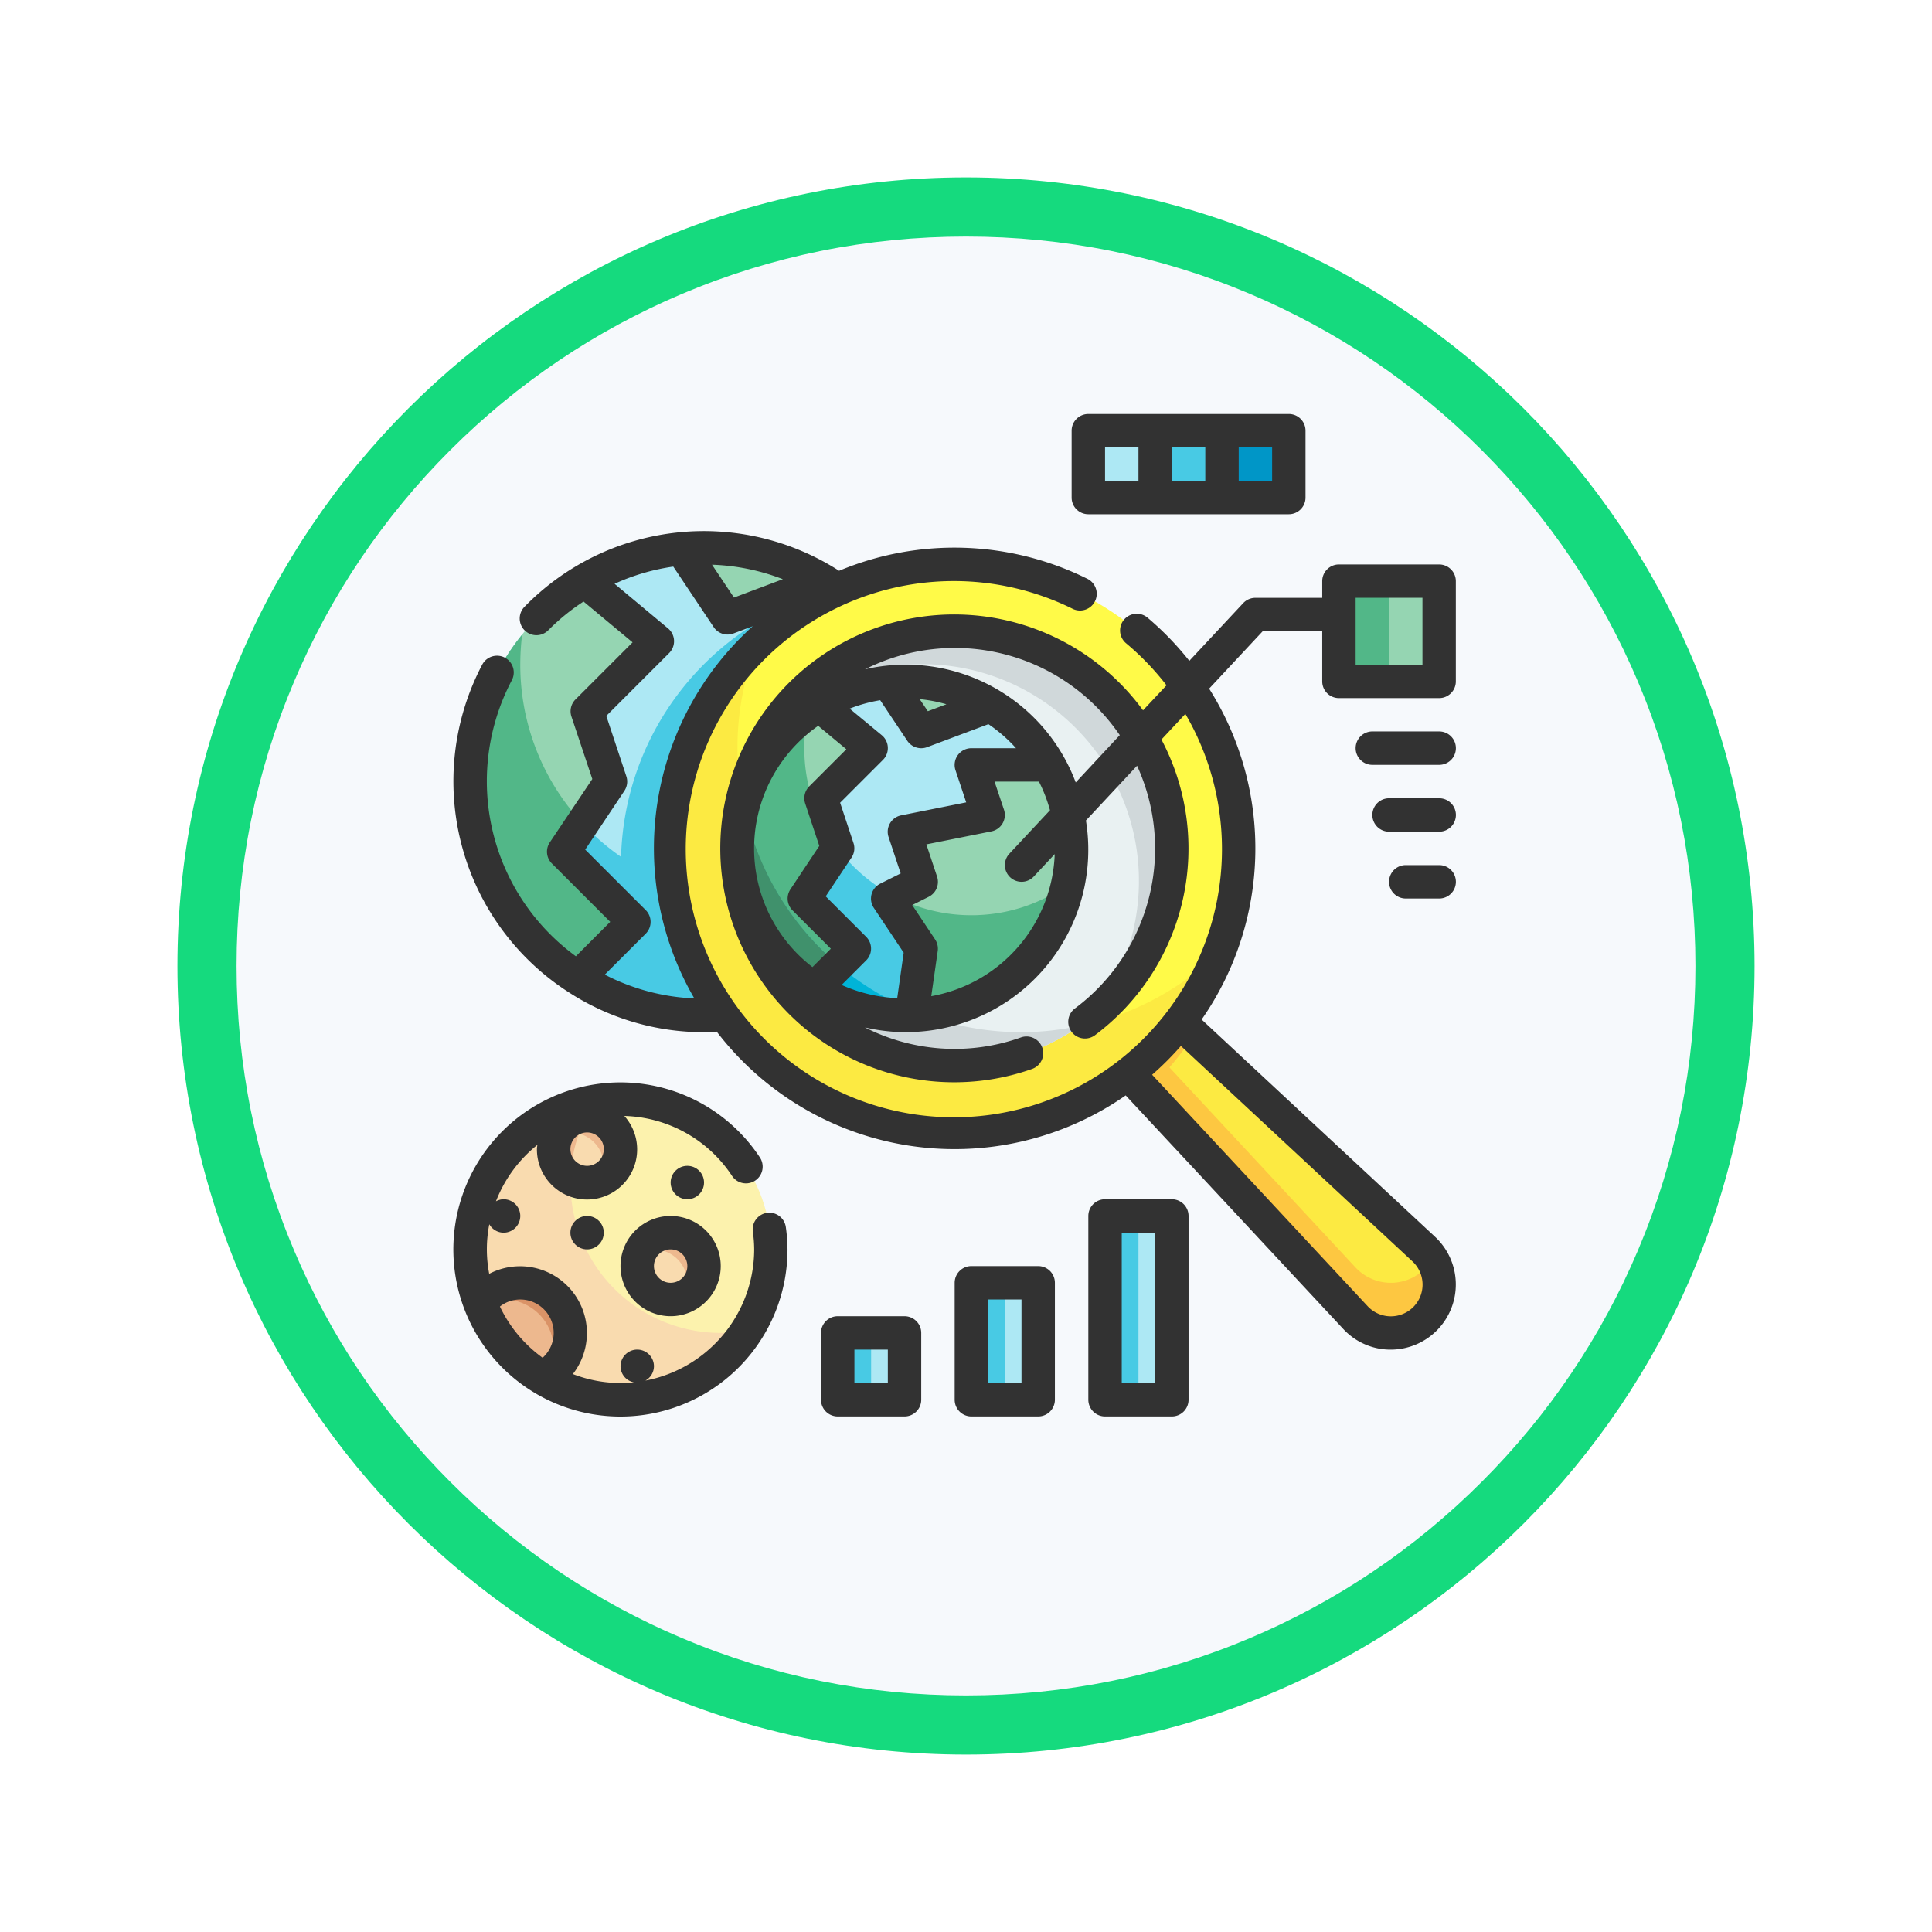 <svg xmlns="http://www.w3.org/2000/svg" xmlns:xlink="http://www.w3.org/1999/xlink" width="98" height="98" viewBox="0 0 98 98">
  <defs>
    <filter id="Trazado_982548" x="0" y="0" width="98" height="98" filterUnits="userSpaceOnUse">
      <feOffset dy="3" input="SourceAlpha"/>
      <feGaussianBlur stdDeviation="3" result="blur"/>
      <feFlood flood-opacity="0.161"/>
      <feComposite operator="in" in2="blur"/>
      <feComposite in="SourceGraphic"/>
    </filter>
  </defs>
  <g id="Grupo_1154396" data-name="Grupo 1154396" transform="translate(-1032 -2096)">
    <g id="Grupo_1149914" data-name="Grupo 1149914" transform="translate(0.5 -2463)">
      <g id="Grupo_1149696" data-name="Grupo 1149696" transform="translate(830.5 4104)">
        <g id="Grupo_1149263" data-name="Grupo 1149263" transform="translate(210 461)">
          <g transform="matrix(1, 0, 0, 1, -9, -6)" filter="url(#Trazado_982548)">
            <g id="Trazado_982548-2" data-name="Trazado 982548" transform="translate(9 6)" fill="#f6f9fc">
              <path d="M 40 78.5 C 34.802 78.5 29.76 77.482 25.015 75.475 C 20.43 73.536 16.313 70.76 12.776 67.224 C 9.24 63.687 6.464 59.57 4.525 54.985 C 2.518 50.24 1.5 45.198 1.5 40 C 1.5 34.802 2.518 29.76 4.525 25.015 C 6.464 20.43 9.24 16.313 12.776 12.776 C 16.313 9.24 20.43 6.464 25.015 4.525 C 29.76 2.518 34.802 1.5 40 1.5 C 45.198 1.5 50.24 2.518 54.985 4.525 C 59.57 6.464 63.687 9.24 67.224 12.776 C 70.76 16.313 73.536 20.43 75.475 25.015 C 77.482 29.76 78.5 34.802 78.5 40 C 78.5 45.198 77.482 50.24 75.475 54.985 C 73.536 59.57 70.76 63.687 67.224 67.224 C 63.687 70.76 59.57 73.536 54.985 75.475 C 50.24 77.482 45.198 78.5 40 78.5 Z" stroke="none"/>
              <path d="M 40 3 C 35.004 3 30.158 3.978 25.599 5.906 C 21.193 7.77 17.236 10.438 13.837 13.837 C 10.438 17.236 7.77 21.193 5.906 25.599 C 3.978 30.158 3 35.004 3 40 C 3 44.996 3.978 49.842 5.906 54.401 C 7.77 58.807 10.438 62.764 13.837 66.163 C 17.236 69.562 21.193 72.23 25.599 74.094 C 30.158 76.022 35.004 77 40 77 C 44.996 77 49.842 76.022 54.401 74.094 C 58.807 72.23 62.764 69.562 66.163 66.163 C 69.562 62.764 72.23 58.807 74.094 54.401 C 76.022 49.842 77 44.996 77 40 C 77 35.004 76.022 30.158 74.094 25.599 C 72.23 21.193 69.562 17.236 66.163 13.837 C 62.764 10.438 58.807 7.77 54.401 5.906 C 49.842 3.978 44.996 3 40 3 M 40 0 C 62.091 0 80 17.909 80 40 C 80 62.091 62.091 80 40 80 C 17.909 80 0 62.091 0 40 C 0 17.909 17.909 0 40 0 Z" stroke="none" fill="#15da7e"/>
            </g>
          </g>
        </g>
      </g>
    </g>
    <g id="Fill_Outline" data-name="Fill Outline" transform="translate(1053.001 2115)">
      <g id="Color" transform="translate(2.841 2.847)">
        <path id="Trazado_991019" data-name="Trazado 991019" d="M26.73,21.865A11.878,11.878,0,0,1,15.373,33.718c-.17.012-.332.012-.509.012A11.861,11.861,0,0,1,8.8,11.673,11.685,11.685,0,0,1,14.865,10,11.865,11.865,0,0,1,26.73,21.865Z" transform="translate(-2.994 -4.068)" fill="#ade8f4"/>
        <path id="Trazado_991020" data-name="Trazado 991020" d="M26.73,22.245A11.884,11.884,0,0,1,15.373,34.1c-.161.008-.331.008-.509.008a11.706,11.706,0,0,1-6.416-1.89A11.851,11.851,0,0,1,5.636,14.8a12.791,12.791,0,0,0-.093,1.517,11.846,11.846,0,0,0,5.112,9.747A14.38,14.38,0,0,1,21.62,12.49a11.89,11.89,0,0,1,5.11,9.755Z" transform="translate(-2.994 -4.447)" fill="#48cae4"/>
        <path id="Trazado_991021" data-name="Trazado 991021" d="M7.746,25.726l3.559,3.559L8.446,32.144A11.858,11.858,0,0,1,8.8,11.974l3.69,3.073L8.932,18.607l1.186,3.559Z" transform="translate(-2.994 -4.369)" fill="#95d5b2"/>
        <path id="Trazado_991022" data-name="Trazado 991022" d="M22.915,11.709l-4.936,1.851-2.337-3.5c.38-.036.763-.059,1.151-.059a11.7,11.7,0,0,1,6.122,1.709Z" transform="translate(-4.922 -4.068)" fill="#95d5b2"/>
        <path id="Trazado_991023" data-name="Trazado 991023" d="M11.305,29.778,8.449,32.635A11.851,11.851,0,0,1,5.636,15.21a12.791,12.791,0,0,0-.093,1.517A11.806,11.806,0,0,0,8.7,24.778l-.958,1.441Z" transform="translate(-2.994 -4.862)" fill="#52b788"/>
        <path id="Trazado_991024" data-name="Trazado 991024" d="M56.917,52.917a2.453,2.453,0,0,1-3.53-.063L38.939,37.336l2.4-2.4L56.854,49.387a2.458,2.458,0,0,1,.063,3.53Z" transform="translate(-8.475 -7.871)" fill="#fcea42"/>
        <path id="Trazado_991025" data-name="Trazado 991025" d="M56.915,52.915a2.447,2.447,0,0,1-3.526-.059L38.94,37.338l2.4-2.4,3.848,3.576a13.989,13.989,0,0,1-1.237,1.653L53.39,50.314a2.447,2.447,0,0,0,3.526.059,2.063,2.063,0,0,0,.356-.466,2.434,2.434,0,0,1-.356,3.009Z" transform="translate(-8.475 -7.871)" fill="#fdc741"/>
        <circle id="Elipse_11714" data-name="Elipse 11714" cx="14.407" cy="14.407" r="14.407" transform="translate(10.176 6.78)" fill="#fffa48"/>
        <path id="Trazado_991026" data-name="Trazado 991026" d="M42.823,31.394A14.407,14.407,0,1,1,19.381,15.8a14.238,14.238,0,0,0-.992,5.254A14.4,14.4,0,0,0,42.823,31.394Z" transform="translate(-4.823 -4.952)" fill="#fcea42"/>
        <circle id="Elipse_11715" data-name="Elipse 11715" cx="11.017" cy="11.017" r="11.017" transform="translate(13.566 10.17)" fill="#e9f1f2"/>
        <path id="Trazado_991027" data-name="Trazado 991027" d="M33.407,36.886a14.181,14.181,0,0,0,2.958-.322A11.012,11.012,0,0,1,19.271,25.14,14.379,14.379,0,0,0,33.407,36.886Z" transform="translate(-5.434 -6.376)" fill="#d0d8da"/>
        <path id="Trazado_991028" data-name="Trazado 991028" d="M41.47,26.017A10.957,10.957,0,0,1,37.342,34.6,11,11,0,0,0,21.85,19.144a11.012,11.012,0,0,1,19.62,6.873Z" transform="translate(-5.868 -4.83)" fill="#d0d8da"/>
        <path id="Trazado_991029" data-name="Trazado 991029" d="M55,12h5.085v5.085H55Z" transform="translate(-10.924 -4.373)" fill="#95d5b2"/>
        <path id="Trazado_991030" data-name="Trazado 991030" d="M40,3h3.39V6.39H40Z" transform="translate(-8.636 -3)" fill="#ade8f4"/>
        <path id="Trazado_991031" data-name="Trazado 991031" d="M44,3h3.39V6.39H44Z" transform="translate(-9.246 -3)" fill="#48cae4"/>
        <path id="Trazado_991032" data-name="Trazado 991032" d="M48,3h3.39V6.39H48Z" transform="translate(-9.856 -3)" fill="#0096c7"/>
        <g id="Grupo_1154395" data-name="Grupo 1154395" transform="translate(18.651 39.832)">
          <path id="Trazado_991033" data-name="Trazado 991033" d="M25,57h3.39v3.39H25Z" transform="translate(-25 -51.068)" fill="#ade8f4"/>
          <path id="Trazado_991034" data-name="Trazado 991034" d="M33,54h3.39v5.932H33Z" transform="translate(-26.22 -50.61)" fill="#ade8f4"/>
          <path id="Trazado_991035" data-name="Trazado 991035" d="M41,50h3.39v9.322H41Z" transform="translate(-27.44 -50)" fill="#ade8f4"/>
        </g>
        <path id="Trazado_991036" data-name="Trazado 991036" d="M41,50h1.695v9.322H41Z" transform="translate(-8.789 -10.168)" fill="#48cae4"/>
        <path id="Trazado_991037" data-name="Trazado 991037" d="M33,54h1.695v5.932H33Z" transform="translate(-7.569 -10.778)" fill="#48cae4"/>
        <path id="Trazado_991038" data-name="Trazado 991038" d="M25,57h1.695v3.39H25Z" transform="translate(-6.349 -11.235)" fill="#48cae4"/>
        <circle id="Elipse_11716" data-name="Elipse 11716" cx="7.627" cy="7.627" r="7.627" transform="translate(0.006 33.9)" fill="#fcf2ad"/>
        <path id="Trazado_991039" data-name="Trazado 991039" d="M17.042,54.768A7.627,7.627,0,1,1,9.3,43.14a7.529,7.529,0,0,0-1.212,4.119,7.619,7.619,0,0,0,8.958,7.509Z" transform="translate(-2.993 -9.121)" fill="#f9dbaf"/>
        <circle id="Elipse_11717" data-name="Elipse 11717" cx="1.695" cy="1.695" r="1.695" transform="translate(4.244 34.747)" fill="#f9dbaf"/>
        <circle id="Elipse_11718" data-name="Elipse 11718" cx="1.695" cy="1.695" r="1.695" transform="translate(8.481 40.68)" fill="#f9dbaf"/>
        <path id="Trazado_991040" data-name="Trazado 991040" d="M8.176,56.542a2.542,2.542,0,0,1-1.415,2.28,7.572,7.572,0,0,1-3.161-3.8A2.5,2.5,0,0,1,5.634,54,2.542,2.542,0,0,1,8.176,56.542Z" transform="translate(-3.085 -10.778)" fill="#edb88e"/>
        <path id="Trazado_991041" data-name="Trazado 991041" d="M11.39,45.7a1.7,1.7,0,0,1-1,1.542,1.734,1.734,0,0,0,.153-.695A1.7,1.7,0,0,0,9.28,44.907a7.389,7.389,0,0,0-.424,2.263A1.695,1.695,0,1,1,11.39,45.7Z" transform="translate(-3.756 -9.253)" fill="#edb88e"/>
        <path id="Trazado_991042" data-name="Trazado 991042" d="M16.417,52.7a1.7,1.7,0,0,1-1,1.542,1.6,1.6,0,0,0,.153-.695,1.7,1.7,0,0,0-1.695-1.695A1.6,1.6,0,0,0,13.18,52a1.695,1.695,0,0,1,3.237.695Z" transform="translate(-4.546 -10.321)" fill="#edb88e"/>
        <path id="Trazado_991043" data-name="Trazado 991043" d="M8.176,56.542A2.506,2.506,0,0,1,6.956,58.7a2.475,2.475,0,0,0,.373-1.314,2.542,2.542,0,0,0-2.542-2.542,2.45,2.45,0,0,0-1.144.271.454.454,0,0,1-.042-.093A2.5,2.5,0,0,1,5.634,54,2.542,2.542,0,0,1,8.176,56.542Z" transform="translate(-3.085 -10.778)" fill="#da9367"/>
        <path id="Trazado_991044" data-name="Trazado 991044" d="M35.95,26.475a8.484,8.484,0,0,1-8.111,8.467c-.119.008-.237.008-.364.008a8.475,8.475,0,1,1,8.475-8.475Z" transform="translate(-5.434 -5.288)" fill="#ade8f4"/>
        <path id="Trazado_991045" data-name="Trazado 991045" d="M35.747,28.585a8.5,8.5,0,0,1-7.907,6.636c-.119.008-.237.008-.364.008a8.475,8.475,0,0,1-4.882-15.4,8.265,8.265,0,0,0-.2,1.839,8.475,8.475,0,0,0,8.475,8.475c.127,0,.246,0,.364-.008a8.364,8.364,0,0,0,4.517-1.551Z" transform="translate(-5.435 -5.567)" fill="#48cae4"/>
        <path id="Trazado_991046" data-name="Trazado 991046" d="M37.322,27.237A8.484,8.484,0,0,1,29.212,35.7l.483-3.382L28,29.78l1.695-.847-.847-2.542,4.237-.847L32.237,23h3.949a8.446,8.446,0,0,1,1.136,4.237Z" transform="translate(-6.806 -6.05)" fill="#95d5b2"/>
        <path id="Trazado_991047" data-name="Trazado 991047" d="M22.39,29.233l2.542,2.542L22.89,33.817a8.471,8.471,0,0,1,.254-14.407l2.636,2.2-2.542,2.542.847,2.542Z" transform="translate(-5.434 -5.503)" fill="#95d5b2"/>
        <path id="Trazado_991048" data-name="Trazado 991048" d="M33.225,19.22,29.7,20.542l-1.67-2.5c.271-.025.542-.042.822-.042A8.359,8.359,0,0,1,33.225,19.22Z" transform="translate(-6.811 -5.288)" fill="#95d5b2"/>
        <path id="Trazado_991049" data-name="Trazado 991049" d="M37.119,30.16A8.5,8.5,0,0,1,29.212,36.8l.483-3.382L28,30.872l.28-.136a8.4,8.4,0,0,0,3.958.983c.127,0,.246,0,.364-.008a8.364,8.364,0,0,0,4.517-1.551Z" transform="translate(-6.806 -7.142)" fill="#52b788"/>
        <path id="Trazado_991050" data-name="Trazado 991050" d="M24.933,31.839l-2.042,2.042a8.475,8.475,0,0,1-.3-14.052,8.265,8.265,0,0,0-.2,1.839,8.412,8.412,0,0,0,1.695,5.085L22.391,29.3Z" transform="translate(-5.434 -5.567)" fill="#52b788"/>
        <path id="Trazado_991051" data-name="Trazado 991051" d="M28.39,36.029c-.186.017-.364.034-.551.042-.119.008-.237.008-.364.008A8.475,8.475,0,0,1,19,27.605a8.567,8.567,0,0,1,.288-2.2,14.43,14.43,0,0,0,9.1,10.619Z" transform="translate(-5.434 -6.418)" fill="#00b4d8"/>
        <path id="Trazado_991052" data-name="Trazado 991052" d="M29.989,37.9c-.186.017-.373.034-.559.042l.034-.254a4,4,0,0,0,.525.212Z" transform="translate(-7.024 -8.29)" fill="#40916c"/>
        <path id="Trazado_991053" data-name="Trazado 991053" d="M24.11,33.5l-1.22,1.22a8.5,8.5,0,0,1-3.873-6.56c-.008-.186-.017-.381-.017-.568,0-.212.008-.415.017-.619a8.9,8.9,0,0,1,.288-1.644A14.348,14.348,0,0,0,24.11,33.5Z" transform="translate(-5.434 -6.405)" fill="#40916c"/>
        <path id="Trazado_991054" data-name="Trazado 991054" d="M55,12h2.542v5.085H55Z" transform="translate(-10.924 -4.373)" fill="#52b788"/>
      </g>
      <g id="Outline_copy" data-name="Outline copy" transform="translate(1.998 2)">
        <path id="Trazado_991055" data-name="Trazado 991055" d="M17.914,48.621a.847.847,0,0,0-.727.953,6.648,6.648,0,0,1,.068.9,6.788,6.788,0,0,1-5.521,6.658.836.836,0,0,0,.436-.725.847.847,0,1,0-1.695,0,.835.835,0,0,0,.678.813,6.624,6.624,0,0,1-.678.035A6.717,6.717,0,0,1,8.058,56.8a3.39,3.39,0,0,0-4.244-5.085A6.573,6.573,0,0,1,3.819,49.2a.836.836,0,0,0,.723.428.847.847,0,1,0,0-1.695.82.82,0,0,0-.386.105,6.8,6.8,0,0,1,2.1-2.863c-.007.072-.022.142-.022.215a2.542,2.542,0,1,0,4.434-1.683,6.76,6.76,0,0,1,5.462,3.039.847.847,0,1,0,1.415-.932,8.475,8.475,0,1,0,1.4,4.661,8.314,8.314,0,0,0-.085-1.128A.847.847,0,0,0,17.914,48.621ZM8.78,46.238a.847.847,0,1,1,.847-.847A.848.848,0,0,1,8.78,46.238ZM4.356,53.376a1.663,1.663,0,0,1,1.034-.358,1.695,1.695,0,0,1,1.133,2.955,6.811,6.811,0,0,1-2.167-2.6Z" transform="translate(-1.998 -8.101)" fill="#323232"/>
        <path id="Trazado_991056" data-name="Trazado 991056" d="M12,52.542A2.542,2.542,0,1,0,14.542,50,2.542,2.542,0,0,0,12,52.542Zm3.39,0a.847.847,0,1,1-.847-.847A.848.848,0,0,1,15.39,52.542Z" transform="translate(-3.524 -9.32)" fill="#323232"/>
        <circle id="Elipse_11719" data-name="Elipse 11719" cx="0.847" cy="0.847" r="0.847" transform="translate(11.019 38.137)" fill="#323232"/>
        <circle id="Elipse_11720" data-name="Elipse 11720" cx="0.847" cy="0.847" r="0.847" transform="translate(5.934 40.68)" fill="#323232"/>
        <path id="Trazado_991057" data-name="Trazado 991057" d="M52,10.7H46.917a.847.847,0,0,0-.847.847v.847H42.68a.847.847,0,0,0-.62.27l-2.732,2.926A15.285,15.285,0,0,0,37.2,13.393a.847.847,0,0,0-1.086,1.3,13.689,13.689,0,0,1,2.057,2.138L36.98,18.1A11.865,11.865,0,1,0,31.35,36.291a.847.847,0,1,0-.561-1.6,10.039,10.039,0,0,1-7.918-.508,9.339,9.339,0,0,0,2.012.243c.148,0,.286,0,.4-.009a9.25,9.25,0,0,0,8.8-10.728l2.594-2.779a10.117,10.117,0,0,1-3.136,12.3.848.848,0,1,0,1.023,1.352,11.824,11.824,0,0,0,3.35-14.98l1.213-1.3a13.6,13.6,0,1,1-5.7-5.323.848.848,0,0,0,.753-1.519,15.17,15.17,0,0,0-12.617-.419A12.7,12.7,0,0,0,5.6,12.853a.847.847,0,1,0,1.218,1.178A10.848,10.848,0,0,1,8.6,12.582l2.487,2.07-2.9,2.9a.847.847,0,0,0-.2.867l1.058,3.166L6.888,24.8a.847.847,0,0,0,.106,1.07l2.96,2.96L8.211,30.576a10.987,10.987,0,0,1-3.25-14,.848.848,0,0,0-1.5-.795A12.712,12.712,0,0,0,7.834,32.392a12.568,12.568,0,0,0,6.878,2.034h.181c.127,0,.254,0,.37-.008a.821.821,0,0,0,.09-.023A15.191,15.191,0,0,0,36.1,37.633L47.133,49.477a3.271,3.271,0,0,0,2.357,1.052h.061A3.305,3.305,0,0,0,51.8,44.812L39.953,33.784A15.182,15.182,0,0,0,40.333,17l2.715-2.909H46.07v2.542a.847.847,0,0,0,.847.847H52a.847.847,0,0,0,.847-.847V11.544A.848.848,0,0,0,52,10.7Zm-28.35,6.89,1.372,2.055a.847.847,0,0,0,.705.377.838.838,0,0,0,.3-.054l3.11-1.166a7.661,7.661,0,0,1,1.4,1.22h-2.27a.847.847,0,0,0-.8,1.115l.543,1.632-3.3.659a.847.847,0,0,0-.637,1.1l.614,1.846-1.037.518a.847.847,0,0,0-.326,1.229l1.515,2.273L24.511,32.7a7.779,7.779,0,0,1-2.82-.669l1.244-1.244a.847.847,0,0,0,0-1.2l-2.051-2.051,1.309-1.965a.847.847,0,0,0,.1-.738l-.678-2.046,2.172-2.172a.847.847,0,0,0-.057-1.251L22.1,18.015a7.492,7.492,0,0,1,1.551-.428Zm2-.058a7.627,7.627,0,0,1,1.356.26l-.942.353ZM20.5,18.884l1.431,1.191-1.887,1.887a.848.848,0,0,0-.2.867l.715,2.149-1.464,2.2a.848.848,0,0,0,.106,1.07l1.943,1.944-.932.932A7.586,7.586,0,0,1,20.5,18.888ZM26.238,32.6l.327-2.288a.847.847,0,0,0-.134-.593l-1.159-1.742.836-.418a.847.847,0,0,0,.424-1.026L25.989,24.9l3.3-.659a.848.848,0,0,0,.637-1.1l-.478-1.424H31.7a7.6,7.6,0,0,1,.56,1.451L30.2,25.373a.847.847,0,1,0,1.239,1.156L32.5,25.393A7.6,7.6,0,0,1,26.238,32.6Zm7.328-10.842a9.206,9.206,0,0,0-10.686-5.74A10.125,10.125,0,0,1,35.8,19.359ZM18.711,11.448l-2.48.932-1.114-1.667A10.942,10.942,0,0,1,18.711,11.448ZM9.677,31.507l2.075-2.075a.847.847,0,0,0,0-1.2L8.684,25.166l1.987-2.981a.847.847,0,0,0,.1-.738L9.754,18.383l3.189-3.189a.848.848,0,0,0-.057-1.25l-2.712-2.262a10.783,10.783,0,0,1,2.978-.873l2.05,3.07a.847.847,0,0,0,1,.323l.983-.369a15.161,15.161,0,0,0-2.965,18.881,10.9,10.9,0,0,1-4.546-1.208ZM50.646,46.053a1.608,1.608,0,1,1-2.273,2.272L37.441,36.584a15.223,15.223,0,0,0,1.46-1.46Zm.508-30.272h-3.39v-3.39h3.39Z" transform="translate(-1.999 -3.069)" fill="#323232"/>
        <path id="Trazado_991058" data-name="Trazado 991058" d="M60.237,21h-3.39a.847.847,0,1,0,0,1.695h3.39a.847.847,0,1,0,0-1.695Z" transform="translate(-10.234 -4.898)" fill="#323232"/>
        <path id="Trazado_991059" data-name="Trazado 991059" d="M60.39,25H57.847a.847.847,0,0,0,0,1.695H60.39a.847.847,0,1,0,0-1.695Z" transform="translate(-10.386 -5.508)" fill="#323232"/>
        <path id="Trazado_991060" data-name="Trazado 991060" d="M60.542,29H58.847a.847.847,0,1,0,0,1.695h1.695a.847.847,0,1,0,0-1.695Z" transform="translate(-10.539 -6.118)" fill="#323232"/>
        <path id="Trazado_991061" data-name="Trazado 991061" d="M39.847,7.085h10.17a.847.847,0,0,0,.847-.847V2.847A.847.847,0,0,0,50.017,2H39.847A.847.847,0,0,0,39,2.847v3.39A.847.847,0,0,0,39.847,7.085ZM49.17,5.39H47.475V3.695H49.17Zm-3.39,0H44.085V3.695H45.78ZM40.695,3.695H42.39V5.39H40.695Z" transform="translate(-7.641 -2)" fill="#323232"/>
        <path id="Trazado_991062" data-name="Trazado 991062" d="M28.237,56h-3.39a.848.848,0,0,0-.847.847v3.39a.848.848,0,0,0,.847.847h3.39a.848.848,0,0,0,.847-.847v-3.39A.848.848,0,0,0,28.237,56Zm-.847,3.39H25.695V57.695H27.39Z" transform="translate(-5.354 -10.235)" fill="#323232"/>
        <path id="Trazado_991063" data-name="Trazado 991063" d="M36.237,53h-3.39a.848.848,0,0,0-.847.847V59.78a.848.848,0,0,0,.847.847h3.39a.848.848,0,0,0,.847-.847V53.847A.848.848,0,0,0,36.237,53Zm-.847,5.932H33.695V54.695H35.39Z" transform="translate(-6.574 -9.778)" fill="#323232"/>
        <path id="Trazado_991064" data-name="Trazado 991064" d="M44.237,49h-3.39a.847.847,0,0,0-.847.847V59.17a.848.848,0,0,0,.847.847h3.39a.847.847,0,0,0,.847-.847V49.847A.847.847,0,0,0,44.237,49Zm-.847,9.322H41.695V50.695H43.39Z" transform="translate(-7.794 -9.168)" fill="#323232"/>
      </g>
    </g>
  </g>
</svg>
